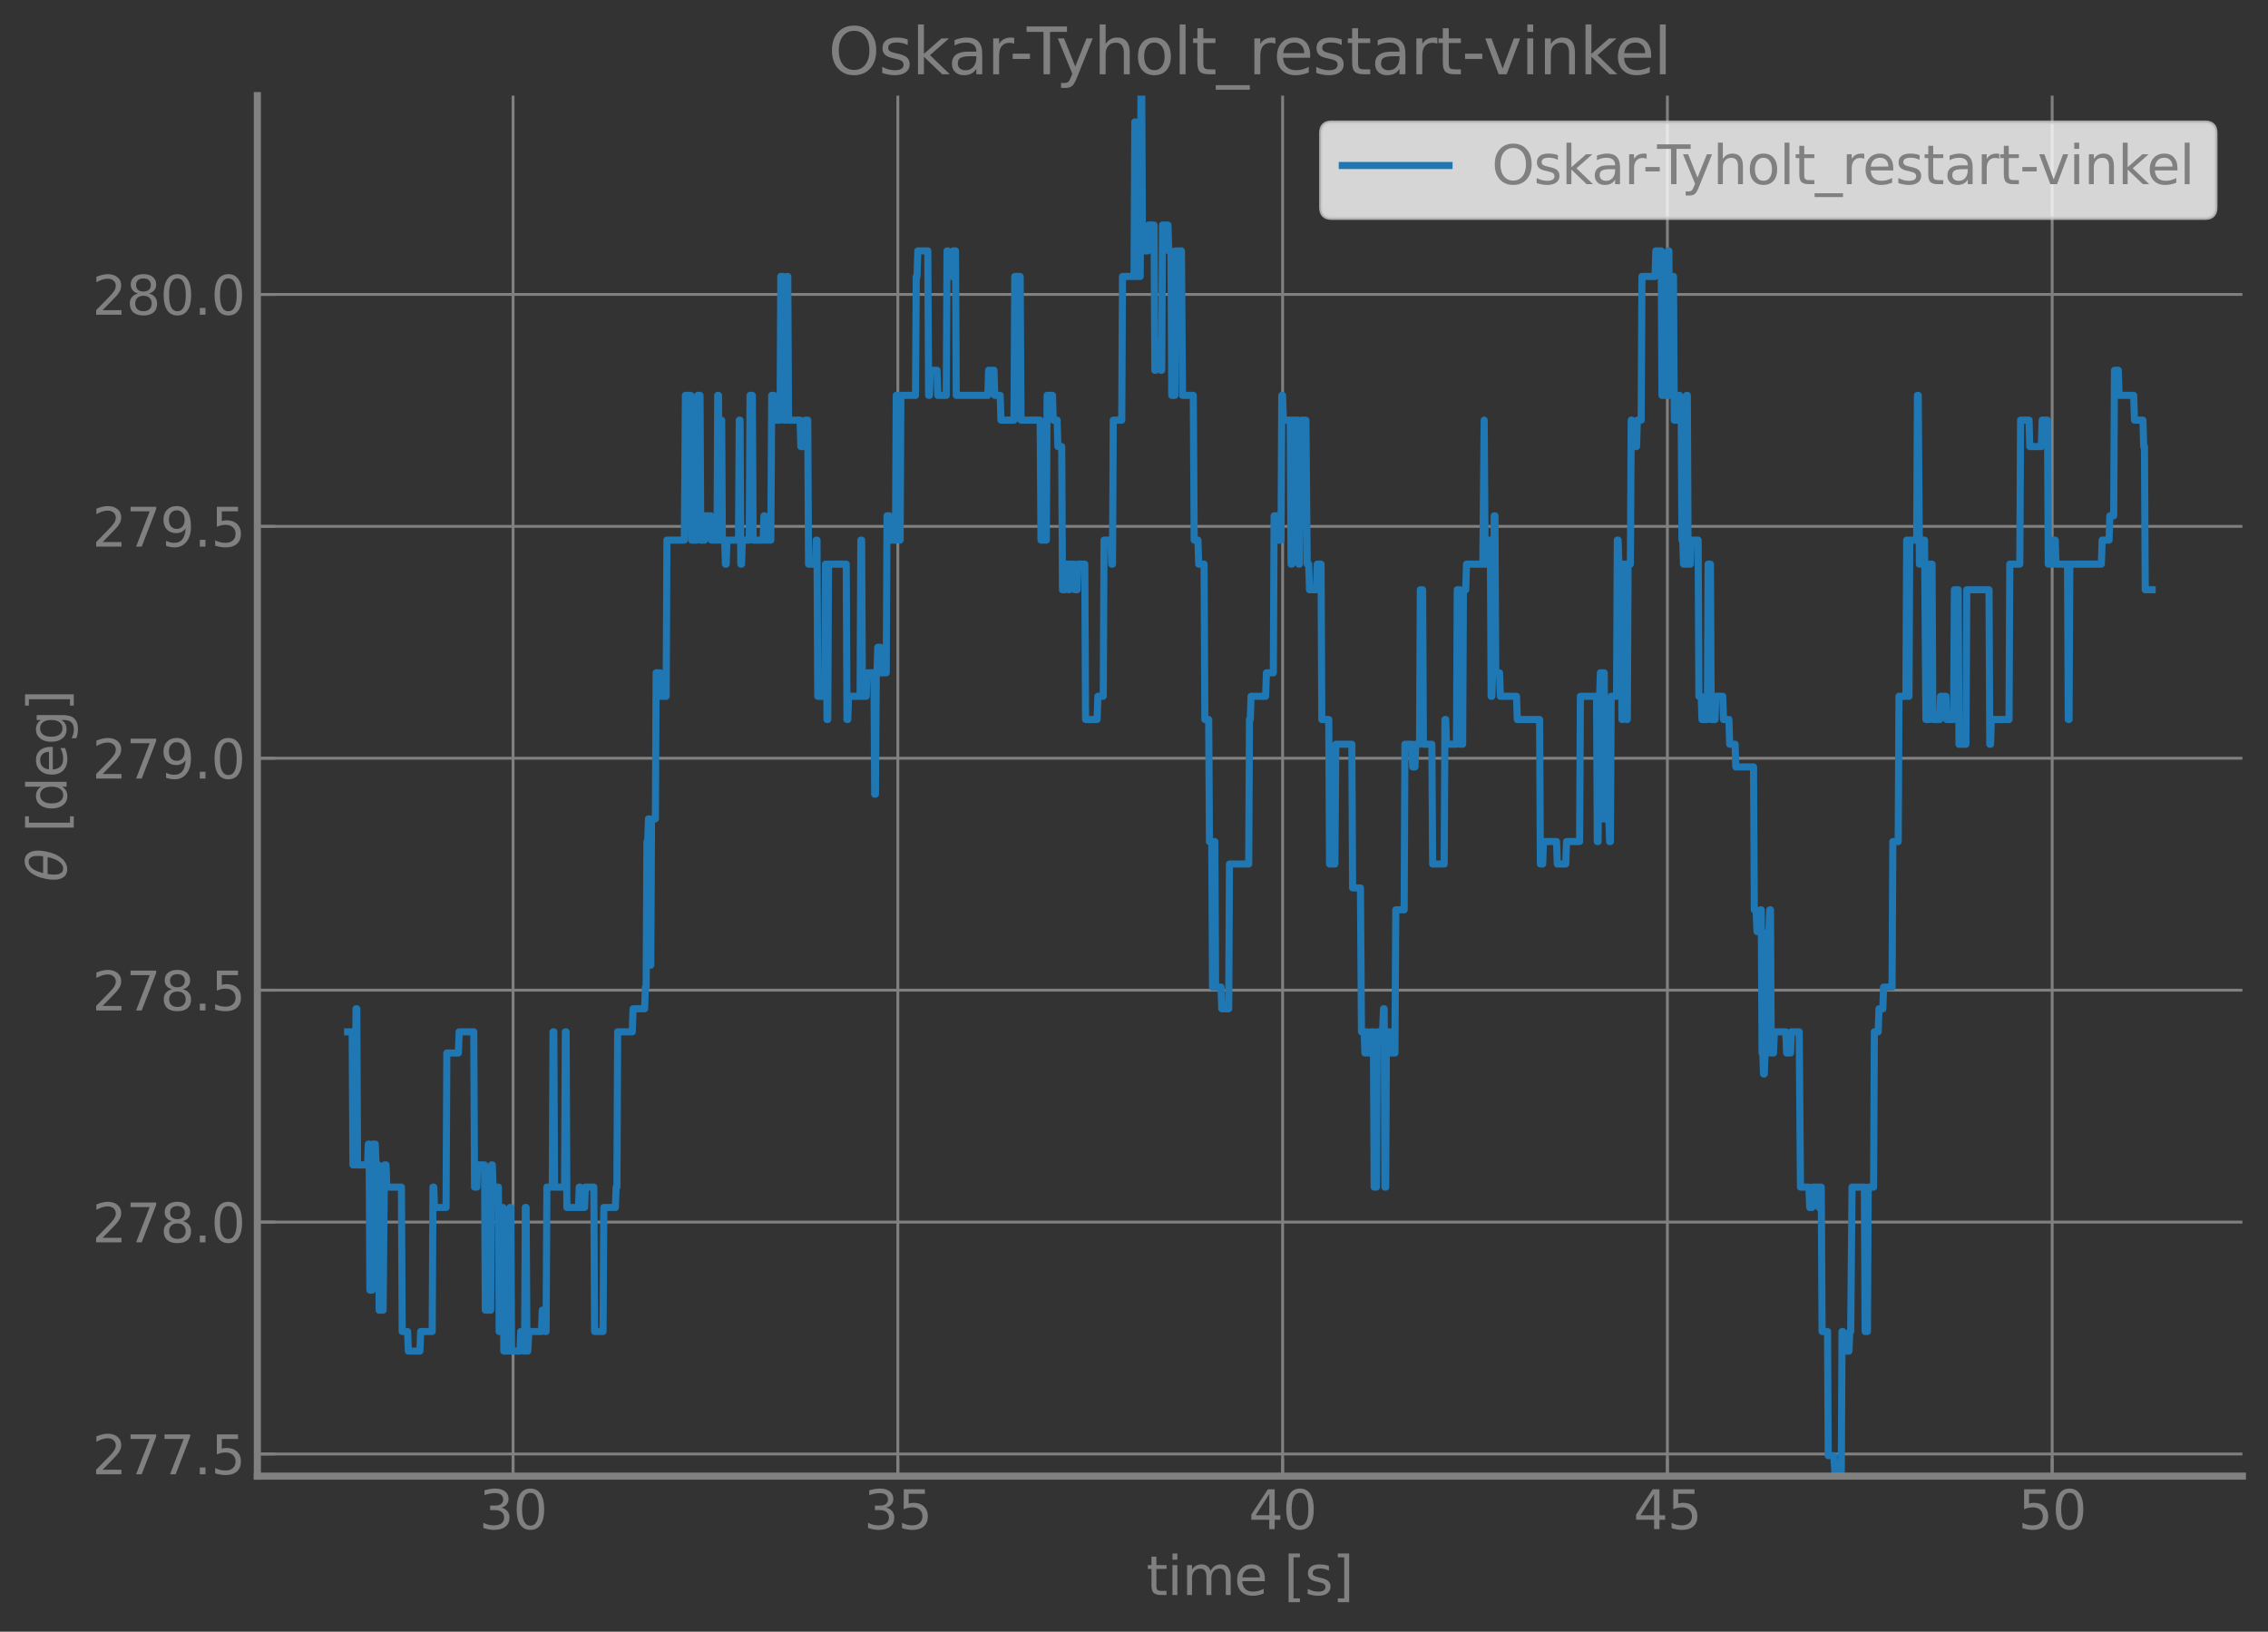 <?xml version="1.0" encoding="utf-8" standalone="no"?>
<!DOCTYPE svg PUBLIC "-//W3C//DTD SVG 1.1//EN"
  "http://www.w3.org/Graphics/SVG/1.1/DTD/svg11.dtd">
<svg xmlns:xlink="http://www.w3.org/1999/xlink" width="637.542pt" height="458.692pt" viewBox="0 0 637.542 458.692" xmlns="http://www.w3.org/2000/svg" version="1.1">
 <rect x="0" y="0" width="637.542" height="458.692" fill="#333333" stroke="none"/>
 <defs>
  <style type="text/css">*{stroke-linejoin: round; stroke-linecap: butt}</style>
 </defs>
 <g id="figure_1">
  <g id="patch_1">
   <path d="M 0 458.692 
L 637.542 458.692 
L 637.542 0 
L 0 0 
L 0 458.692 
z
" style="fill: none"/>
  </g>
  <g id="axes_1">
   <g id="patch_2">
    <path d="M 72.342 414.957 
L 630.342 414.957 
L 630.342 26.877 
L 72.342 26.877 
L 72.342 414.957 
z
" style="fill: none"/>
   </g>
   <g id="matplotlib.axis_1">
    <g id="xtick_1">
     <g id="line2d_1">
      <path d="M 144.223 414.957 
L 144.223 26.877 
" clip-path="url(#pa1b79bdb3d)" style="fill: none; stroke: #808080; stroke-width: 0.8; stroke-linecap: square"/>
     </g>
     <g id="line2d_2">
      <defs>
       <path id="mcc05d9f536" d="M 0 0 
L 0 -5 
" style="stroke: #808080; stroke-width: 0.8"/>
      </defs>
      <g>
       <use xlink:href="#mcc05d9f536" x="144.223" y="414.957" style="fill: #808080; stroke: #808080; stroke-width: 0.8"/>
      </g>
     </g>
     <g id="text_1">
      <!-- 30 -->
      <g style="fill: #808080" transform="translate(134.679 429.855) scale(0.15 -0.15)">
       <defs>
        <path id="DejaVuSans-33" d="M 2597 2516 
Q 3050 2419 3304 2112 
Q 3559 1806 3559 1356 
Q 3559 666 3084 287 
Q 2609 -91 1734 -91 
Q 1441 -91 1130 -33 
Q 819 25 488 141 
L 488 750 
Q 750 597 1062 519 
Q 1375 441 1716 441 
Q 2309 441 2620 675 
Q 2931 909 2931 1356 
Q 2931 1769 2642 2001 
Q 2353 2234 1838 2234 
L 1294 2234 
L 1294 2753 
L 1863 2753 
Q 2328 2753 2575 2939 
Q 2822 3125 2822 3475 
Q 2822 3834 2567 4026 
Q 2313 4219 1838 4219 
Q 1578 4219 1281 4162 
Q 984 4106 628 3988 
L 628 4550 
Q 988 4650 1302 4700 
Q 1616 4750 1894 4750 
Q 2613 4750 3031 4423 
Q 3450 4097 3450 3541 
Q 3450 3153 3228 2886 
Q 3006 2619 2597 2516 
z
" transform="scale(0.016)"/>
        <path id="DejaVuSans-30" d="M 2034 4250 
Q 1547 4250 1301 3770 
Q 1056 3291 1056 2328 
Q 1056 1369 1301 889 
Q 1547 409 2034 409 
Q 2525 409 2770 889 
Q 3016 1369 3016 2328 
Q 3016 3291 2770 3770 
Q 2525 4250 2034 4250 
z
M 2034 4750 
Q 2819 4750 3233 4129 
Q 3647 3509 3647 2328 
Q 3647 1150 3233 529 
Q 2819 -91 2034 -91 
Q 1250 -91 836 529 
Q 422 1150 422 2328 
Q 422 3509 836 4129 
Q 1250 4750 2034 4750 
z
" transform="scale(0.016)"/>
       </defs>
       <use xlink:href="#DejaVuSans-33"/>
       <use xlink:href="#DejaVuSans-30" x="63.623"/>
      </g>
     </g>
    </g>
    <g id="xtick_2">
     <g id="line2d_3">
      <path d="M 252.385 414.957 
L 252.385 26.877 
" clip-path="url(#pa1b79bdb3d)" style="fill: none; stroke: #808080; stroke-width: 0.8; stroke-linecap: square"/>
     </g>
     <g id="line2d_4">
      <g>
       <use xlink:href="#mcc05d9f536" x="252.385" y="414.957" style="fill: #808080; stroke: #808080; stroke-width: 0.8"/>
      </g>
     </g>
     <g id="text_2">
      <!-- 35 -->
      <g style="fill: #808080" transform="translate(242.841 429.855) scale(0.15 -0.15)">
       <defs>
        <path id="DejaVuSans-35" d="M 691 4666 
L 3169 4666 
L 3169 4134 
L 1269 4134 
L 1269 2991 
Q 1406 3038 1543 3061 
Q 1681 3084 1819 3084 
Q 2600 3084 3056 2656 
Q 3513 2228 3513 1497 
Q 3513 744 3044 326 
Q 2575 -91 1722 -91 
Q 1428 -91 1123 -41 
Q 819 9 494 109 
L 494 744 
Q 775 591 1075 516 
Q 1375 441 1709 441 
Q 2250 441 2565 725 
Q 2881 1009 2881 1497 
Q 2881 1984 2565 2268 
Q 2250 2553 1709 2553 
Q 1456 2553 1204 2497 
Q 953 2441 691 2322 
L 691 4666 
z
" transform="scale(0.016)"/>
       </defs>
       <use xlink:href="#DejaVuSans-33"/>
       <use xlink:href="#DejaVuSans-35" x="63.623"/>
      </g>
     </g>
    </g>
    <g id="xtick_3">
     <g id="line2d_5">
      <path d="M 360.547 414.957 
L 360.547 26.877 
" clip-path="url(#pa1b79bdb3d)" style="fill: none; stroke: #808080; stroke-width: 0.8; stroke-linecap: square"/>
     </g>
     <g id="line2d_6">
      <g>
       <use xlink:href="#mcc05d9f536" x="360.547" y="414.957" style="fill: #808080; stroke: #808080; stroke-width: 0.8"/>
      </g>
     </g>
     <g id="text_3">
      <!-- 40 -->
      <g style="fill: #808080" transform="translate(351.003 429.855) scale(0.15 -0.15)">
       <defs>
        <path id="DejaVuSans-34" d="M 2419 4116 
L 825 1625 
L 2419 1625 
L 2419 4116 
z
M 2253 4666 
L 3047 4666 
L 3047 1625 
L 3713 1625 
L 3713 1100 
L 3047 1100 
L 3047 0 
L 2419 0 
L 2419 1100 
L 313 1100 
L 313 1709 
L 2253 4666 
z
" transform="scale(0.016)"/>
       </defs>
       <use xlink:href="#DejaVuSans-34"/>
       <use xlink:href="#DejaVuSans-30" x="63.623"/>
      </g>
     </g>
    </g>
    <g id="xtick_4">
     <g id="line2d_7">
      <path d="M 468.709 414.957 
L 468.709 26.877 
" clip-path="url(#pa1b79bdb3d)" style="fill: none; stroke: #808080; stroke-width: 0.8; stroke-linecap: square"/>
     </g>
     <g id="line2d_8">
      <g>
       <use xlink:href="#mcc05d9f536" x="468.709" y="414.957" style="fill: #808080; stroke: #808080; stroke-width: 0.8"/>
      </g>
     </g>
     <g id="text_4">
      <!-- 45 -->
      <g style="fill: #808080" transform="translate(459.165 429.855) scale(0.15 -0.15)">
       <use xlink:href="#DejaVuSans-34"/>
       <use xlink:href="#DejaVuSans-35" x="63.623"/>
      </g>
     </g>
    </g>
    <g id="xtick_5">
     <g id="line2d_9">
      <path d="M 576.87 414.957 
L 576.87 26.877 
" clip-path="url(#pa1b79bdb3d)" style="fill: none; stroke: #808080; stroke-width: 0.8; stroke-linecap: square"/>
     </g>
     <g id="line2d_10">
      <g>
       <use xlink:href="#mcc05d9f536" x="576.87" y="414.957" style="fill: #808080; stroke: #808080; stroke-width: 0.8"/>
      </g>
     </g>
     <g id="text_5">
      <!-- 50 -->
      <g style="fill: #808080" transform="translate(567.327 429.855) scale(0.15 -0.15)">
       <use xlink:href="#DejaVuSans-35"/>
       <use xlink:href="#DejaVuSans-30" x="63.623"/>
      </g>
     </g>
    </g>
    <g id="text_6">
     <!-- time [s] -->
     <g style="fill: #808080" transform="translate(322.255 448.372) scale(0.15 -0.15)">
      <defs>
       <path id="DejaVuSans-74" d="M 1172 4494 
L 1172 3500 
L 2356 3500 
L 2356 3053 
L 1172 3053 
L 1172 1153 
Q 1172 725 1289 603 
Q 1406 481 1766 481 
L 2356 481 
L 2356 0 
L 1766 0 
Q 1100 0 847 248 
Q 594 497 594 1153 
L 594 3053 
L 172 3053 
L 172 3500 
L 594 3500 
L 594 4494 
L 1172 4494 
z
" transform="scale(0.016)"/>
       <path id="DejaVuSans-69" d="M 603 3500 
L 1178 3500 
L 1178 0 
L 603 0 
L 603 3500 
z
M 603 4863 
L 1178 4863 
L 1178 4134 
L 603 4134 
L 603 4863 
z
" transform="scale(0.016)"/>
       <path id="DejaVuSans-6d" d="M 3328 2828 
Q 3544 3216 3844 3400 
Q 4144 3584 4550 3584 
Q 5097 3584 5394 3201 
Q 5691 2819 5691 2113 
L 5691 0 
L 5113 0 
L 5113 2094 
Q 5113 2597 4934 2840 
Q 4756 3084 4391 3084 
Q 3944 3084 3684 2787 
Q 3425 2491 3425 1978 
L 3425 0 
L 2847 0 
L 2847 2094 
Q 2847 2600 2669 2842 
Q 2491 3084 2119 3084 
Q 1678 3084 1418 2786 
Q 1159 2488 1159 1978 
L 1159 0 
L 581 0 
L 581 3500 
L 1159 3500 
L 1159 2956 
Q 1356 3278 1631 3431 
Q 1906 3584 2284 3584 
Q 2666 3584 2933 3390 
Q 3200 3197 3328 2828 
z
" transform="scale(0.016)"/>
       <path id="DejaVuSans-65" d="M 3597 1894 
L 3597 1613 
L 953 1613 
Q 991 1019 1311 708 
Q 1631 397 2203 397 
Q 2534 397 2845 478 
Q 3156 559 3463 722 
L 3463 178 
Q 3153 47 2828 -22 
Q 2503 -91 2169 -91 
Q 1331 -91 842 396 
Q 353 884 353 1716 
Q 353 2575 817 3079 
Q 1281 3584 2069 3584 
Q 2775 3584 3186 3129 
Q 3597 2675 3597 1894 
z
M 3022 2063 
Q 3016 2534 2758 2815 
Q 2500 3097 2075 3097 
Q 1594 3097 1305 2825 
Q 1016 2553 972 2059 
L 3022 2063 
z
" transform="scale(0.016)"/>
       <path id="DejaVuSans-20" transform="scale(0.016)"/>
       <path id="DejaVuSans-5b" d="M 550 4863 
L 1875 4863 
L 1875 4416 
L 1125 4416 
L 1125 -397 
L 1875 -397 
L 1875 -844 
L 550 -844 
L 550 4863 
z
" transform="scale(0.016)"/>
       <path id="DejaVuSans-73" d="M 2834 3397 
L 2834 2853 
Q 2591 2978 2328 3040 
Q 2066 3103 1784 3103 
Q 1356 3103 1142 2972 
Q 928 2841 928 2578 
Q 928 2378 1081 2264 
Q 1234 2150 1697 2047 
L 1894 2003 
Q 2506 1872 2764 1633 
Q 3022 1394 3022 966 
Q 3022 478 2636 193 
Q 2250 -91 1575 -91 
Q 1294 -91 989 -36 
Q 684 19 347 128 
L 347 722 
Q 666 556 975 473 
Q 1284 391 1588 391 
Q 1994 391 2212 530 
Q 2431 669 2431 922 
Q 2431 1156 2273 1281 
Q 2116 1406 1581 1522 
L 1381 1569 
Q 847 1681 609 1914 
Q 372 2147 372 2553 
Q 372 3047 722 3315 
Q 1072 3584 1716 3584 
Q 2034 3584 2315 3537 
Q 2597 3491 2834 3397 
z
" transform="scale(0.016)"/>
       <path id="DejaVuSans-5d" d="M 1947 4863 
L 1947 -844 
L 622 -844 
L 622 -397 
L 1369 -397 
L 1369 4416 
L 622 4416 
L 622 4863 
L 1947 4863 
z
" transform="scale(0.016)"/>
      </defs>
      <use xlink:href="#DejaVuSans-74"/>
      <use xlink:href="#DejaVuSans-69" x="39.209"/>
      <use xlink:href="#DejaVuSans-6d" x="66.992"/>
      <use xlink:href="#DejaVuSans-65" x="164.404"/>
      <use xlink:href="#DejaVuSans-20" x="225.928"/>
      <use xlink:href="#DejaVuSans-5b" x="257.715"/>
      <use xlink:href="#DejaVuSans-73" x="296.729"/>
      <use xlink:href="#DejaVuSans-5d" x="348.828"/>
     </g>
    </g>
   </g>
   <g id="matplotlib.axis_2">
    <g id="ytick_1">
     <g id="line2d_11">
      <path d="M 72.342 408.735 
L 630.342 408.735 
" clip-path="url(#pa1b79bdb3d)" style="fill: none; stroke: #808080; stroke-width: 0.8; stroke-linecap: square"/>
     </g>
     <g id="line2d_12">
      <defs>
       <path id="m874eb54f07" d="M 0 0 
L 5 0 
" style="stroke: #808080; stroke-width: 0.8"/>
      </defs>
      <g>
       <use xlink:href="#m874eb54f07" x="72.342" y="408.735" style="fill: #808080; stroke: #808080; stroke-width: 0.8"/>
      </g>
     </g>
     <g id="text_7">
      <!-- 277.5 -->
      <g style="fill: #808080" transform="translate(25.9 414.434) scale(0.15 -0.15)">
       <defs>
        <path id="DejaVuSans-32" d="M 1228 531 
L 3431 531 
L 3431 0 
L 469 0 
L 469 531 
Q 828 903 1448 1529 
Q 2069 2156 2228 2338 
Q 2531 2678 2651 2914 
Q 2772 3150 2772 3378 
Q 2772 3750 2511 3984 
Q 2250 4219 1831 4219 
Q 1534 4219 1204 4116 
Q 875 4013 500 3803 
L 500 4441 
Q 881 4594 1212 4672 
Q 1544 4750 1819 4750 
Q 2544 4750 2975 4387 
Q 3406 4025 3406 3419 
Q 3406 3131 3298 2873 
Q 3191 2616 2906 2266 
Q 2828 2175 2409 1742 
Q 1991 1309 1228 531 
z
" transform="scale(0.016)"/>
        <path id="DejaVuSans-37" d="M 525 4666 
L 3525 4666 
L 3525 4397 
L 1831 0 
L 1172 0 
L 2766 4134 
L 525 4134 
L 525 4666 
z
" transform="scale(0.016)"/>
        <path id="DejaVuSans-2e" d="M 684 794 
L 1344 794 
L 1344 0 
L 684 0 
L 684 794 
z
" transform="scale(0.016)"/>
       </defs>
       <use xlink:href="#DejaVuSans-32"/>
       <use xlink:href="#DejaVuSans-37" x="63.623"/>
       <use xlink:href="#DejaVuSans-37" x="127.246"/>
       <use xlink:href="#DejaVuSans-2e" x="190.869"/>
       <use xlink:href="#DejaVuSans-35" x="222.656"/>
      </g>
     </g>
    </g>
    <g id="ytick_2">
     <g id="line2d_13">
      <path d="M 72.342 343.542 
L 630.342 343.542 
" clip-path="url(#pa1b79bdb3d)" style="fill: none; stroke: #808080; stroke-width: 0.8; stroke-linecap: square"/>
     </g>
     <g id="line2d_14">
      <g>
       <use xlink:href="#m874eb54f07" x="72.342" y="343.542" style="fill: #808080; stroke: #808080; stroke-width: 0.8"/>
      </g>
     </g>
     <g id="text_8">
      <!-- 278.0 -->
      <g style="fill: #808080" transform="translate(25.9 349.241) scale(0.15 -0.15)">
       <defs>
        <path id="DejaVuSans-38" d="M 2034 2216 
Q 1584 2216 1326 1975 
Q 1069 1734 1069 1313 
Q 1069 891 1326 650 
Q 1584 409 2034 409 
Q 2484 409 2743 651 
Q 3003 894 3003 1313 
Q 3003 1734 2745 1975 
Q 2488 2216 2034 2216 
z
M 1403 2484 
Q 997 2584 770 2862 
Q 544 3141 544 3541 
Q 544 4100 942 4425 
Q 1341 4750 2034 4750 
Q 2731 4750 3128 4425 
Q 3525 4100 3525 3541 
Q 3525 3141 3298 2862 
Q 3072 2584 2669 2484 
Q 3125 2378 3379 2068 
Q 3634 1759 3634 1313 
Q 3634 634 3220 271 
Q 2806 -91 2034 -91 
Q 1263 -91 848 271 
Q 434 634 434 1313 
Q 434 1759 690 2068 
Q 947 2378 1403 2484 
z
M 1172 3481 
Q 1172 3119 1398 2916 
Q 1625 2713 2034 2713 
Q 2441 2713 2670 2916 
Q 2900 3119 2900 3481 
Q 2900 3844 2670 4047 
Q 2441 4250 2034 4250 
Q 1625 4250 1398 4047 
Q 1172 3844 1172 3481 
z
" transform="scale(0.016)"/>
       </defs>
       <use xlink:href="#DejaVuSans-32"/>
       <use xlink:href="#DejaVuSans-37" x="63.623"/>
       <use xlink:href="#DejaVuSans-38" x="127.246"/>
       <use xlink:href="#DejaVuSans-2e" x="190.869"/>
       <use xlink:href="#DejaVuSans-30" x="222.656"/>
      </g>
     </g>
    </g>
    <g id="ytick_3">
     <g id="line2d_15">
      <path d="M 72.342 278.349 
L 630.342 278.349 
" clip-path="url(#pa1b79bdb3d)" style="fill: none; stroke: #808080; stroke-width: 0.8; stroke-linecap: square"/>
     </g>
     <g id="line2d_16">
      <g>
       <use xlink:href="#m874eb54f07" x="72.342" y="278.349" style="fill: #808080; stroke: #808080; stroke-width: 0.8"/>
      </g>
     </g>
     <g id="text_9">
      <!-- 278.5 -->
      <g style="fill: #808080" transform="translate(25.9 284.048) scale(0.15 -0.15)">
       <use xlink:href="#DejaVuSans-32"/>
       <use xlink:href="#DejaVuSans-37" x="63.623"/>
       <use xlink:href="#DejaVuSans-38" x="127.246"/>
       <use xlink:href="#DejaVuSans-2e" x="190.869"/>
       <use xlink:href="#DejaVuSans-35" x="222.656"/>
      </g>
     </g>
    </g>
    <g id="ytick_4">
     <g id="line2d_17">
      <path d="M 72.342 213.156 
L 630.342 213.156 
" clip-path="url(#pa1b79bdb3d)" style="fill: none; stroke: #808080; stroke-width: 0.8; stroke-linecap: square"/>
     </g>
     <g id="line2d_18">
      <g>
       <use xlink:href="#m874eb54f07" x="72.342" y="213.156" style="fill: #808080; stroke: #808080; stroke-width: 0.8"/>
      </g>
     </g>
     <g id="text_10">
      <!-- 279.0 -->
      <g style="fill: #808080" transform="translate(25.9 218.855) scale(0.15 -0.15)">
       <defs>
        <path id="DejaVuSans-39" d="M 703 97 
L 703 672 
Q 941 559 1184 500 
Q 1428 441 1663 441 
Q 2288 441 2617 861 
Q 2947 1281 2994 2138 
Q 2813 1869 2534 1725 
Q 2256 1581 1919 1581 
Q 1219 1581 811 2004 
Q 403 2428 403 3163 
Q 403 3881 828 4315 
Q 1253 4750 1959 4750 
Q 2769 4750 3195 4129 
Q 3622 3509 3622 2328 
Q 3622 1225 3098 567 
Q 2575 -91 1691 -91 
Q 1453 -91 1209 -44 
Q 966 3 703 97 
z
M 1959 2075 
Q 2384 2075 2632 2365 
Q 2881 2656 2881 3163 
Q 2881 3666 2632 3958 
Q 2384 4250 1959 4250 
Q 1534 4250 1286 3958 
Q 1038 3666 1038 3163 
Q 1038 2656 1286 2365 
Q 1534 2075 1959 2075 
z
" transform="scale(0.016)"/>
       </defs>
       <use xlink:href="#DejaVuSans-32"/>
       <use xlink:href="#DejaVuSans-37" x="63.623"/>
       <use xlink:href="#DejaVuSans-39" x="127.246"/>
       <use xlink:href="#DejaVuSans-2e" x="190.869"/>
       <use xlink:href="#DejaVuSans-30" x="222.656"/>
      </g>
     </g>
    </g>
    <g id="ytick_5">
     <g id="line2d_19">
      <path d="M 72.342 147.963 
L 630.342 147.963 
" clip-path="url(#pa1b79bdb3d)" style="fill: none; stroke: #808080; stroke-width: 0.8; stroke-linecap: square"/>
     </g>
     <g id="line2d_20">
      <g>
       <use xlink:href="#m874eb54f07" x="72.342" y="147.963" style="fill: #808080; stroke: #808080; stroke-width: 0.8"/>
      </g>
     </g>
     <g id="text_11">
      <!-- 279.5 -->
      <g style="fill: #808080" transform="translate(25.9 153.662) scale(0.15 -0.15)">
       <use xlink:href="#DejaVuSans-32"/>
       <use xlink:href="#DejaVuSans-37" x="63.623"/>
       <use xlink:href="#DejaVuSans-39" x="127.246"/>
       <use xlink:href="#DejaVuSans-2e" x="190.869"/>
       <use xlink:href="#DejaVuSans-35" x="222.656"/>
      </g>
     </g>
    </g>
    <g id="ytick_6">
     <g id="line2d_21">
      <path d="M 72.342 82.77 
L 630.342 82.77 
" clip-path="url(#pa1b79bdb3d)" style="fill: none; stroke: #808080; stroke-width: 0.8; stroke-linecap: square"/>
     </g>
     <g id="line2d_22">
      <g>
       <use xlink:href="#m874eb54f07" x="72.342" y="82.77" style="fill: #808080; stroke: #808080; stroke-width: 0.8"/>
      </g>
     </g>
     <g id="text_12">
      <!-- 280.0 -->
      <g style="fill: #808080" transform="translate(25.9 88.469) scale(0.15 -0.15)">
       <use xlink:href="#DejaVuSans-32"/>
       <use xlink:href="#DejaVuSans-38" x="63.623"/>
       <use xlink:href="#DejaVuSans-30" x="127.246"/>
       <use xlink:href="#DejaVuSans-2e" x="190.869"/>
       <use xlink:href="#DejaVuSans-30" x="222.656"/>
      </g>
     </g>
    </g>
    <g id="text_13">
     <!-- $\theta$ [deg] -->
     <g style="fill: #808080" transform="translate(18.75 247.917) rotate(-90) scale(0.15 -0.15)">
      <defs>
       <path id="DejaVuSans-Oblique-3b8" d="M 2913 2219 
L 925 2219 
Q 791 1284 928 888 
Q 1100 400 1566 400 
Q 2034 400 2391 891 
Q 2703 1322 2913 2219 
z
M 3009 2750 
Q 3094 3638 2984 3950 
Q 2813 4444 2353 4444 
Q 1875 4444 1525 3956 
Q 1250 3563 1034 2750 
L 3009 2750 
z
M 2444 4913 
Q 3194 4913 3494 4250 
Q 3794 3591 3566 2422 
Q 3341 1256 2781 594 
Q 2225 -72 1475 -72 
Q 722 -72 425 594 
Q 128 1256 353 2422 
Q 581 3591 1134 4250 
Q 1691 4913 2444 4913 
z
" transform="scale(0.016)"/>
       <path id="DejaVuSans-64" d="M 2906 2969 
L 2906 4863 
L 3481 4863 
L 3481 0 
L 2906 0 
L 2906 525 
Q 2725 213 2448 61 
Q 2172 -91 1784 -91 
Q 1150 -91 751 415 
Q 353 922 353 1747 
Q 353 2572 751 3078 
Q 1150 3584 1784 3584 
Q 2172 3584 2448 3432 
Q 2725 3281 2906 2969 
z
M 947 1747 
Q 947 1113 1208 752 
Q 1469 391 1925 391 
Q 2381 391 2643 752 
Q 2906 1113 2906 1747 
Q 2906 2381 2643 2742 
Q 2381 3103 1925 3103 
Q 1469 3103 1208 2742 
Q 947 2381 947 1747 
z
" transform="scale(0.016)"/>
       <path id="DejaVuSans-67" d="M 2906 1791 
Q 2906 2416 2648 2759 
Q 2391 3103 1925 3103 
Q 1463 3103 1205 2759 
Q 947 2416 947 1791 
Q 947 1169 1205 825 
Q 1463 481 1925 481 
Q 2391 481 2648 825 
Q 2906 1169 2906 1791 
z
M 3481 434 
Q 3481 -459 3084 -895 
Q 2688 -1331 1869 -1331 
Q 1566 -1331 1297 -1286 
Q 1028 -1241 775 -1147 
L 775 -588 
Q 1028 -725 1275 -790 
Q 1522 -856 1778 -856 
Q 2344 -856 2625 -561 
Q 2906 -266 2906 331 
L 2906 616 
Q 2728 306 2450 153 
Q 2172 0 1784 0 
Q 1141 0 747 490 
Q 353 981 353 1791 
Q 353 2603 747 3093 
Q 1141 3584 1784 3584 
Q 2172 3584 2450 3431 
Q 2728 3278 2906 2969 
L 2906 3500 
L 3481 3500 
L 3481 434 
z
" transform="scale(0.016)"/>
      </defs>
      <use xlink:href="#DejaVuSans-Oblique-3b8" transform="translate(0 0.234)"/>
      <use xlink:href="#DejaVuSans-20" transform="translate(61.182 0.234)"/>
      <use xlink:href="#DejaVuSans-5b" transform="translate(92.969 0.234)"/>
      <use xlink:href="#DejaVuSans-64" transform="translate(131.982 0.234)"/>
      <use xlink:href="#DejaVuSans-65" transform="translate(195.459 0.234)"/>
      <use xlink:href="#DejaVuSans-67" transform="translate(256.982 0.234)"/>
      <use xlink:href="#DejaVuSans-5d" transform="translate(320.459 0.234)"/>
     </g>
    </g>
   </g>
   <g id="line2d_23">
    <path d="M 97.706 290.063 
L 98.998 290.063 
L 99.214 327.475 
L 99.863 327.475 
L 100.079 283.578 
L 100.297 283.578 
L 100.513 327.475 
L 103.324 327.475 
L 103.547 321.62 
L 103.758 321.62 
L 103.974 362.668 
L 104.622 362.668 
L 104.84 321.62 
L 105.488 321.62 
L 105.704 327.475 
L 106.357 327.475 
L 106.576 368.303 
L 107.694 368.303 
L 108.083 327.475 
L 108.516 327.475 
L 108.732 333.71 
L 112.844 333.71 
L 113.059 374.303 
L 114.573 374.303 
L 114.79 379.812 
L 118.034 379.812 
L 118.253 374.303 
L 121.495 374.303 
L 121.711 333.71 
L 121.929 333.71 
L 122.144 339.434 
L 125.39 339.434 
L 125.606 296.018 
L 128.854 296.018 
L 129.068 290.063 
L 133.177 290.063 
L 133.393 333.71 
L 134.042 333.71 
L 134.26 327.475 
L 136.21 327.475 
L 136.422 368.303 
L 137.936 368.303 
L 138.179 327.475 
L 138.39 327.475 
L 138.59 333.71 
L 140.101 333.71 
L 140.317 374.303 
L 140.968 374.303 
L 141.181 339.434 
L 141.398 339.434 
L 141.618 379.812 
L 143.128 379.812 
L 143.344 339.434 
L 143.56 339.434 
L 143.777 379.812 
L 146.176 379.812 
L 146.374 374.303 
L 147.044 374.303 
L 147.26 379.812 
L 147.456 379.812 
L 147.672 339.434 
L 147.887 339.434 
L 148.132 379.812 
L 148.363 379.812 
L 148.653 374.303 
L 152.214 374.303 
L 152.431 368.303 
L 153.079 368.303 
L 153.296 374.303 
L 153.511 374.303 
L 153.728 333.71 
L 155.252 333.71 
L 155.459 290.063 
L 155.674 290.063 
L 155.899 333.71 
L 158.703 333.71 
L 158.92 290.063 
L 159.136 290.063 
L 159.352 339.434 
L 162.599 339.434 
L 162.848 333.71 
L 163.076 333.71 
L 163.253 339.434 
L 164.326 339.434 
L 164.545 333.71 
L 166.923 333.71 
L 167.139 374.303 
L 169.521 374.303 
L 169.736 339.434 
L 172.981 339.434 
L 173.197 333.71 
L 173.413 333.71 
L 173.629 290.063 
L 177.74 290.063 
L 177.955 283.578 
L 181.204 283.578 
L 181.421 277.487 
L 181.633 277.487 
L 181.851 236.576 
L 182.065 236.576 
L 182.282 230.198 
L 182.497 230.198 
L 182.715 271.329 
L 182.931 271.329 
L 183.147 230.198 
L 184.231 230.198 
L 184.445 189.138 
L 185.532 189.138 
L 185.745 195.735 
L 187.258 195.735 
L 187.474 151.832 
L 192.365 151.832 
L 192.667 111.141 
L 194.179 111.141 
L 194.422 151.832 
L 195.911 151.832 
L 196.127 111.141 
L 196.778 111.141 
L 196.993 151.832 
L 198.074 151.832 
L 198.292 145.001 
L 199.809 145.001 
L 200.021 151.832 
L 201.562 151.832 
L 201.752 111.141 
L 201.967 111.141 
L 202.184 151.832 
L 202.399 151.832 
L 202.617 118.112 
L 202.863 118.112 
L 203.053 151.832 
L 203.701 151.832 
L 203.916 158.589 
L 204.133 158.589 
L 204.348 151.832 
L 207.592 151.832 
L 207.812 118.112 
L 208.026 118.112 
L 208.241 158.589 
L 208.458 158.589 
L 208.674 151.832 
L 210.622 151.832 
L 210.837 111.141 
L 211.486 111.141 
L 211.704 151.832 
L 214.516 151.832 
L 214.737 145.001 
L 214.948 145.001 
L 215.164 151.832 
L 216.68 151.832 
L 216.933 111.141 
L 217.543 111.141 
L 217.76 118.112 
L 219.275 118.112 
L 219.49 77.712 
L 220.144 77.712 
L 220.366 118.112 
L 221.009 118.112 
L 221.222 77.712 
L 221.444 77.712 
L 221.664 118.112 
L 224.906 118.112 
L 225.116 125.536 
L 226.196 125.536 
L 226.413 118.112 
L 227.061 118.112 
L 227.278 158.589 
L 229.225 158.589 
L 229.44 151.832 
L 229.658 151.832 
L 229.873 195.735 
L 231.821 195.735 
L 232.038 158.589 
L 232.255 158.589 
L 232.47 202.26 
L 232.685 202.26 
L 232.901 158.589 
L 237.877 158.589 
L 238.093 202.26 
L 238.31 202.26 
L 238.525 195.735 
L 241.771 195.735 
L 241.987 151.832 
L 242.204 151.832 
L 242.422 195.735 
L 243.506 195.735 
L 243.718 189.138 
L 245.665 189.138 
L 245.882 223.251 
L 246.098 223.251 
L 246.315 189.138 
L 246.53 189.138 
L 246.746 181.952 
L 247.397 181.952 
L 247.614 189.138 
L 249.126 189.138 
L 249.344 145.001 
L 249.992 145.001 
L 250.208 151.832 
L 251.724 151.832 
L 251.94 111.141 
L 252.615 111.141 
L 252.831 151.832 
L 253.023 151.832 
L 253.237 111.141 
L 257.346 111.141 
L 257.563 77.712 
L 257.779 77.712 
L 257.998 70.528 
L 260.807 70.528 
L 261.036 111.141 
L 261.278 111.141 
L 261.457 104.094 
L 263.404 104.094 
L 263.621 111.141 
L 266 111.141 
L 266.215 70.528 
L 266.432 70.528 
L 266.648 77.712 
L 267.733 77.712 
L 267.948 70.528 
L 268.595 70.528 
L 268.813 111.141 
L 277.682 111.141 
L 277.898 104.094 
L 279.411 104.094 
L 279.628 111.141 
L 281.144 111.141 
L 281.376 118.112 
L 285.037 118.112 
L 285.254 77.712 
L 286.769 77.712 
L 287.015 118.112 
L 292.392 118.112 
L 292.625 151.832 
L 294.125 151.832 
L 294.341 111.141 
L 295.854 111.141 
L 296.07 118.112 
L 297.166 118.112 
L 297.375 125.536 
L 298.451 125.536 
L 298.666 165.784 
L 299.322 165.784 
L 299.535 158.589 
L 300.188 158.589 
L 300.4 165.784 
L 300.614 165.784 
L 300.83 158.589 
L 301.909 158.589 
L 302.126 165.784 
L 302.775 165.784 
L 302.991 158.589 
L 304.939 158.589 
L 305.155 202.26 
L 308.4 202.26 
L 308.617 195.735 
L 310.129 195.735 
L 310.346 151.832 
L 312.294 151.832 
L 312.51 158.589 
L 312.726 158.589 
L 312.941 118.112 
L 315.322 118.112 
L 315.538 77.712 
L 318.783 77.712 
L 318.999 34.289 
L 319.216 34.289 
L 319.432 77.712 
L 320.513 77.712 
L 320.73 26.877 
L 320.946 26.877 
L 321.162 70.528 
L 322.676 70.528 
L 322.893 63.265 
L 324.409 63.265 
L 324.628 104.094 
L 324.842 104.094 
L 325.059 96.418 
L 326.139 96.418 
L 326.355 104.094 
L 326.571 104.094 
L 326.787 63.265 
L 328.314 63.265 
L 328.527 70.528 
L 329.169 70.528 
L 329.384 111.141 
L 330.25 111.141 
L 330.466 70.528 
L 332.103 70.528 
L 332.414 111.141 
L 335.439 111.141 
L 335.69 151.832 
L 336.74 151.832 
L 336.96 158.589 
L 338.468 158.589 
L 338.687 202.26 
L 339.766 202.26 
L 339.981 236.576 
L 340.631 236.576 
L 340.849 277.487 
L 341.069 277.487 
L 341.281 236.576 
L 341.496 236.576 
L 341.712 277.487 
L 343.229 277.487 
L 343.444 283.578 
L 345.391 283.578 
L 345.605 242.885 
L 351.015 242.885 
L 351.232 202.26 
L 351.449 202.26 
L 351.671 195.735 
L 355.773 195.735 
L 355.993 189.138 
L 357.939 189.138 
L 358.154 145.001 
L 358.802 145.001 
L 359.022 151.832 
L 360.101 151.832 
L 360.317 111.141 
L 360.534 111.141 
L 360.755 118.112 
L 362.696 118.112 
L 362.913 158.589 
L 363.132 158.589 
L 363.347 118.112 
L 364.859 118.112 
L 365.102 158.589 
L 365.293 158.589 
L 365.508 125.536 
L 365.725 125.536 
L 365.94 118.112 
L 366.158 118.112 
L 366.373 125.536 
L 366.59 125.536 
L 366.806 118.112 
L 367.096 118.112 
L 367.456 158.589 
L 367.89 158.589 
L 368.104 165.784 
L 370.053 165.784 
L 370.268 158.589 
L 371.35 158.589 
L 371.565 202.26 
L 373.512 202.26 
L 373.738 242.885 
L 375.244 242.885 
L 375.503 209.208 
L 380.008 209.208 
L 380.219 249.602 
L 382.425 249.602 
L 382.713 290.063 
L 383.466 290.063 
L 383.681 296.018 
L 383.895 296.018 
L 384.111 290.063 
L 384.327 290.063 
L 384.567 296.018 
L 385.193 296.018 
L 385.413 290.063 
L 386.059 290.063 
L 386.276 333.71 
L 386.924 333.71 
L 387.142 290.063 
L 388.656 290.063 
L 388.911 283.578 
L 389.098 283.578 
L 389.304 333.71 
L 389.522 333.71 
L 389.736 290.063 
L 390.818 290.063 
L 391.081 296.018 
L 392.125 296.018 
L 392.359 255.77 
L 394.714 255.77 
L 394.928 209.208 
L 396.876 209.208 
L 397.094 215.588 
L 397.757 215.588 
L 397.958 209.208 
L 399.039 209.208 
L 399.257 165.784 
L 399.904 165.784 
L 400.121 209.208 
L 402.502 209.208 
L 402.716 242.885 
L 405.966 242.885 
L 406.179 202.26 
L 406.393 202.26 
L 406.609 209.208 
L 409.423 209.208 
L 409.638 165.784 
L 410.287 165.784 
L 410.504 209.208 
L 411.153 209.208 
L 411.369 165.784 
L 412.018 165.784 
L 412.238 158.589 
L 416.823 158.589 
L 417.21 118.112 
L 417.478 158.589 
L 418.077 158.589 
L 418.292 151.832 
L 418.94 151.832 
L 419.158 195.735 
L 419.374 195.735 
L 419.589 189.138 
L 419.806 189.138 
L 420.022 145.001 
L 420.242 145.001 
L 420.454 189.138 
L 421.537 189.138 
L 421.752 195.735 
L 426.295 195.735 
L 426.514 202.26 
L 432.787 202.26 
L 433.001 242.885 
L 433.652 242.885 
L 433.868 236.576 
L 437.545 236.576 
L 437.76 242.885 
L 440.14 242.885 
L 440.358 236.576 
L 444.034 236.576 
L 444.251 195.735 
L 448.793 195.735 
L 449.009 236.576 
L 449.226 236.576 
L 449.443 195.735 
L 449.659 195.735 
L 449.874 189.138 
L 450.091 189.138 
L 450.31 230.198 
L 450.524 230.198 
L 450.739 189.138 
L 450.956 189.138 
L 451.173 230.198 
L 452.254 230.198 
L 452.47 236.576 
L 452.687 236.576 
L 452.903 195.735 
L 454.417 195.735 
L 454.633 151.832 
L 454.855 151.832 
L 455.067 158.589 
L 455.716 158.589 
L 455.932 202.26 
L 456.147 202.26 
L 456.367 158.589 
L 457.015 158.589 
L 457.23 202.26 
L 457.446 202.26 
L 457.662 158.589 
L 458.311 158.589 
L 458.53 118.112 
L 458.744 118.112 
L 458.96 125.536 
L 460.043 125.536 
L 460.261 118.112 
L 461.34 118.112 
L 461.557 77.712 
L 465.234 77.712 
L 465.454 70.528 
L 466.965 70.528 
L 467.18 111.141 
L 468.695 111.141 
L 468.911 70.528 
L 469.128 70.528 
L 469.343 111.141 
L 469.561 111.141 
L 469.779 77.712 
L 470.427 77.712 
L 470.641 118.112 
L 471.723 118.112 
L 471.941 111.141 
L 472.156 111.141 
L 472.374 118.112 
L 472.604 118.112 
L 472.806 151.832 
L 473.022 151.832 
L 473.239 158.589 
L 473.888 158.589 
L 474.104 111.141 
L 474.32 111.141 
L 474.536 158.589 
L 475.185 158.589 
L 475.402 151.832 
L 477.348 151.832 
L 477.563 195.735 
L 478.213 195.735 
L 478.429 202.26 
L 479.945 202.26 
L 480.159 158.589 
L 480.809 158.589 
L 481.025 202.26 
L 482.107 202.26 
L 482.324 195.735 
L 484.271 195.735 
L 484.486 202.26 
L 486.004 202.26 
L 486.217 209.208 
L 487.734 209.208 
L 487.947 215.588 
L 492.923 215.588 
L 493.144 255.77 
L 493.628 255.77 
L 493.904 261.871 
L 494.656 261.871 
L 494.88 255.77 
L 495.089 255.77 
L 495.318 296.018 
L 495.519 296.018 
L 495.735 301.909 
L 495.951 301.909 
L 496.169 296.018 
L 496.831 296.018 
L 497.033 261.871 
L 497.252 261.871 
L 497.49 255.77 
L 497.683 255.77 
L 497.901 296.018 
L 498.552 296.018 
L 498.765 290.063 
L 502.009 290.063 
L 502.225 296.018 
L 503.315 296.018 
L 503.543 290.063 
L 505.765 290.063 
L 506.119 333.71 
L 508.5 333.71 
L 508.715 339.434 
L 509.365 339.434 
L 509.58 333.71 
L 511.096 333.71 
L 511.311 339.434 
L 511.528 339.434 
L 511.745 333.71 
L 511.961 333.71 
L 512.192 374.303 
L 513.727 374.303 
L 513.917 409.192 
L 515.484 409.192 
L 515.867 414.957 
L 517.587 414.957 
L 517.8 374.303 
L 518.017 374.303 
L 518.233 379.812 
L 519.748 379.812 
L 519.977 374.303 
L 520.239 374.303 
L 520.618 333.71 
L 524.075 333.71 
L 524.291 374.303 
L 524.94 374.303 
L 525.155 333.71 
L 526.671 333.71 
L 526.889 290.063 
L 527.969 290.063 
L 528.187 283.578 
L 529.267 283.578 
L 529.481 277.487 
L 531.862 277.487 
L 532.079 236.576 
L 533.591 236.576 
L 533.811 195.735 
L 535.758 195.735 
L 535.977 151.832 
L 536.188 151.832 
L 536.407 195.735 
L 536.622 195.735 
L 536.837 151.832 
L 538.784 151.832 
L 539 111.141 
L 539.217 111.141 
L 539.558 158.589 
L 540.516 158.589 
L 540.731 151.832 
L 540.992 151.832 
L 541.38 202.26 
L 542.246 202.26 
L 542.462 158.589 
L 543.11 158.589 
L 543.327 202.26 
L 545.274 202.26 
L 545.49 195.735 
L 547.006 195.735 
L 547.22 202.26 
L 549.171 202.26 
L 549.385 165.784 
L 550.466 165.784 
L 550.681 209.208 
L 552.63 209.208 
L 552.867 165.784 
L 559.118 165.784 
L 559.335 209.208 
L 559.55 209.208 
L 559.767 202.26 
L 564.744 202.26 
L 564.958 158.589 
L 567.771 158.589 
L 567.988 118.112 
L 570.367 118.112 
L 570.584 125.536 
L 573.828 125.536 
L 574.044 118.112 
L 575.559 118.112 
L 575.775 158.589 
L 576.86 158.589 
L 577.073 151.832 
L 577.74 151.832 
L 577.939 158.589 
L 581.186 158.589 
L 581.399 202.26 
L 581.617 202.26 
L 581.832 158.589 
L 590.703 158.589 
L 590.918 151.832 
L 592.868 151.832 
L 593.082 145.001 
L 594.166 145.001 
L 594.382 104.094 
L 595.462 104.094 
L 595.678 111.141 
L 599.789 111.141 
L 600.004 118.112 
L 602.383 118.112 
L 602.6 125.536 
L 602.815 125.536 
L 603.037 165.784 
L 604.979 165.784 
L 604.979 165.784 
" clip-path="url(#pa1b79bdb3d)" style="fill: none; stroke: #1f77b4; stroke-width: 2; stroke-linecap: square"/>
   </g>
   <g id="patch_3">
    <path d="M 72.342 414.957 
L 72.342 26.877 
" style="fill: none; stroke: #808080; stroke-width: 2; stroke-linejoin: miter; stroke-linecap: square"/>
   </g>
   <g id="patch_4">
    <path d="M 72.342 414.957 
L 630.342 414.957 
" style="fill: none; stroke: #808080; stroke-width: 2; stroke-linejoin: miter; stroke-linecap: square"/>
   </g>
   <g id="text_14">
    <!-- Oskar-Tyholt_restart-vinkel -->
    <g style="fill: #808080" transform="translate(232.83 20.877) scale(0.18 -0.18)">
     <defs>
      <path id="DejaVuSans-4f" d="M 2522 4238 
Q 1834 4238 1429 3725 
Q 1025 3213 1025 2328 
Q 1025 1447 1429 934 
Q 1834 422 2522 422 
Q 3209 422 3611 934 
Q 4013 1447 4013 2328 
Q 4013 3213 3611 3725 
Q 3209 4238 2522 4238 
z
M 2522 4750 
Q 3503 4750 4090 4092 
Q 4678 3434 4678 2328 
Q 4678 1225 4090 567 
Q 3503 -91 2522 -91 
Q 1538 -91 948 565 
Q 359 1222 359 2328 
Q 359 3434 948 4092 
Q 1538 4750 2522 4750 
z
" transform="scale(0.016)"/>
      <path id="DejaVuSans-6b" d="M 581 4863 
L 1159 4863 
L 1159 1991 
L 2875 3500 
L 3609 3500 
L 1753 1863 
L 3688 0 
L 2938 0 
L 1159 1709 
L 1159 0 
L 581 0 
L 581 4863 
z
" transform="scale(0.016)"/>
      <path id="DejaVuSans-61" d="M 2194 1759 
Q 1497 1759 1228 1600 
Q 959 1441 959 1056 
Q 959 750 1161 570 
Q 1363 391 1709 391 
Q 2188 391 2477 730 
Q 2766 1069 2766 1631 
L 2766 1759 
L 2194 1759 
z
M 3341 1997 
L 3341 0 
L 2766 0 
L 2766 531 
Q 2569 213 2275 61 
Q 1981 -91 1556 -91 
Q 1019 -91 701 211 
Q 384 513 384 1019 
Q 384 1609 779 1909 
Q 1175 2209 1959 2209 
L 2766 2209 
L 2766 2266 
Q 2766 2663 2505 2880 
Q 2244 3097 1772 3097 
Q 1472 3097 1187 3025 
Q 903 2953 641 2809 
L 641 3341 
Q 956 3463 1253 3523 
Q 1550 3584 1831 3584 
Q 2591 3584 2966 3190 
Q 3341 2797 3341 1997 
z
" transform="scale(0.016)"/>
      <path id="DejaVuSans-72" d="M 2631 2963 
Q 2534 3019 2420 3045 
Q 2306 3072 2169 3072 
Q 1681 3072 1420 2755 
Q 1159 2438 1159 1844 
L 1159 0 
L 581 0 
L 581 3500 
L 1159 3500 
L 1159 2956 
Q 1341 3275 1631 3429 
Q 1922 3584 2338 3584 
Q 2397 3584 2469 3576 
Q 2541 3569 2628 3553 
L 2631 2963 
z
" transform="scale(0.016)"/>
      <path id="DejaVuSans-2d" d="M 313 2009 
L 1997 2009 
L 1997 1497 
L 313 1497 
L 313 2009 
z
" transform="scale(0.016)"/>
      <path id="DejaVuSans-54" d="M -19 4666 
L 3928 4666 
L 3928 4134 
L 2272 4134 
L 2272 0 
L 1638 0 
L 1638 4134 
L -19 4134 
L -19 4666 
z
" transform="scale(0.016)"/>
      <path id="DejaVuSans-79" d="M 2059 -325 
Q 1816 -950 1584 -1140 
Q 1353 -1331 966 -1331 
L 506 -1331 
L 506 -850 
L 844 -850 
Q 1081 -850 1212 -737 
Q 1344 -625 1503 -206 
L 1606 56 
L 191 3500 
L 800 3500 
L 1894 763 
L 2988 3500 
L 3597 3500 
L 2059 -325 
z
" transform="scale(0.016)"/>
      <path id="DejaVuSans-68" d="M 3513 2113 
L 3513 0 
L 2938 0 
L 2938 2094 
Q 2938 2591 2744 2837 
Q 2550 3084 2163 3084 
Q 1697 3084 1428 2787 
Q 1159 2491 1159 1978 
L 1159 0 
L 581 0 
L 581 4863 
L 1159 4863 
L 1159 2956 
Q 1366 3272 1645 3428 
Q 1925 3584 2291 3584 
Q 2894 3584 3203 3211 
Q 3513 2838 3513 2113 
z
" transform="scale(0.016)"/>
      <path id="DejaVuSans-6f" d="M 1959 3097 
Q 1497 3097 1228 2736 
Q 959 2375 959 1747 
Q 959 1119 1226 758 
Q 1494 397 1959 397 
Q 2419 397 2687 759 
Q 2956 1122 2956 1747 
Q 2956 2369 2687 2733 
Q 2419 3097 1959 3097 
z
M 1959 3584 
Q 2709 3584 3137 3096 
Q 3566 2609 3566 1747 
Q 3566 888 3137 398 
Q 2709 -91 1959 -91 
Q 1206 -91 779 398 
Q 353 888 353 1747 
Q 353 2609 779 3096 
Q 1206 3584 1959 3584 
z
" transform="scale(0.016)"/>
      <path id="DejaVuSans-6c" d="M 603 4863 
L 1178 4863 
L 1178 0 
L 603 0 
L 603 4863 
z
" transform="scale(0.016)"/>
      <path id="DejaVuSans-5f" d="M 3263 -1063 
L 3263 -1509 
L -63 -1509 
L -63 -1063 
L 3263 -1063 
z
" transform="scale(0.016)"/>
      <path id="DejaVuSans-76" d="M 191 3500 
L 800 3500 
L 1894 563 
L 2988 3500 
L 3597 3500 
L 2284 0 
L 1503 0 
L 191 3500 
z
" transform="scale(0.016)"/>
      <path id="DejaVuSans-6e" d="M 3513 2113 
L 3513 0 
L 2938 0 
L 2938 2094 
Q 2938 2591 2744 2837 
Q 2550 3084 2163 3084 
Q 1697 3084 1428 2787 
Q 1159 2491 1159 1978 
L 1159 0 
L 581 0 
L 581 3500 
L 1159 3500 
L 1159 2956 
Q 1366 3272 1645 3428 
Q 1925 3584 2291 3584 
Q 2894 3584 3203 3211 
Q 3513 2838 3513 2113 
z
" transform="scale(0.016)"/>
     </defs>
     <use xlink:href="#DejaVuSans-4f"/>
     <use xlink:href="#DejaVuSans-73" x="78.711"/>
     <use xlink:href="#DejaVuSans-6b" x="130.811"/>
     <use xlink:href="#DejaVuSans-61" x="186.971"/>
     <use xlink:href="#DejaVuSans-72" x="248.25"/>
     <use xlink:href="#DejaVuSans-2d" x="282.988"/>
     <use xlink:href="#DejaVuSans-54" x="309.947"/>
     <use xlink:href="#DejaVuSans-79" x="355.406"/>
     <use xlink:href="#DejaVuSans-68" x="414.586"/>
     <use xlink:href="#DejaVuSans-6f" x="477.965"/>
     <use xlink:href="#DejaVuSans-6c" x="539.146"/>
     <use xlink:href="#DejaVuSans-74" x="566.93"/>
     <use xlink:href="#DejaVuSans-5f" x="606.139"/>
     <use xlink:href="#DejaVuSans-72" x="656.139"/>
     <use xlink:href="#DejaVuSans-65" x="695.002"/>
     <use xlink:href="#DejaVuSans-73" x="756.525"/>
     <use xlink:href="#DejaVuSans-74" x="808.625"/>
     <use xlink:href="#DejaVuSans-61" x="847.834"/>
     <use xlink:href="#DejaVuSans-72" x="909.113"/>
     <use xlink:href="#DejaVuSans-74" x="950.227"/>
     <use xlink:href="#DejaVuSans-2d" x="989.436"/>
     <use xlink:href="#DejaVuSans-76" x="1022.895"/>
     <use xlink:href="#DejaVuSans-69" x="1082.074"/>
     <use xlink:href="#DejaVuSans-6e" x="1109.857"/>
     <use xlink:href="#DejaVuSans-6b" x="1173.236"/>
     <use xlink:href="#DejaVuSans-65" x="1227.521"/>
     <use xlink:href="#DejaVuSans-6c" x="1289.045"/>
    </g>
   </g>
   <g id="legend_1">
    <g id="patch_5">
     <path d="M 374.323 61.312 
L 619.842 61.312 
Q 622.842 61.312 622.842 58.312 
L 622.842 37.377 
Q 622.842 34.377 619.842 34.377 
L 374.323 34.377 
Q 371.323 34.377 371.323 37.377 
L 371.323 58.312 
Q 371.323 61.312 374.323 61.312 
z
" style="fill: #ffffff; opacity: 0.8; stroke: #cccccc; stroke-linejoin: miter"/>
    </g>
    <g id="line2d_24">
     <path d="M 377.323 46.525 
L 392.323 46.525 
L 407.323 46.525 
" style="fill: none; stroke: #1f77b4; stroke-width: 2; stroke-linecap: square"/>
    </g>
    <g id="text_15">
     <!-- Oskar-Tyholt_restart-vinkel -->
     <g style="fill: #808080" transform="translate(419.323 51.775) scale(0.15 -0.15)">
      <use xlink:href="#DejaVuSans-4f"/>
      <use xlink:href="#DejaVuSans-73" x="78.711"/>
      <use xlink:href="#DejaVuSans-6b" x="130.811"/>
      <use xlink:href="#DejaVuSans-61" x="186.971"/>
      <use xlink:href="#DejaVuSans-72" x="248.25"/>
      <use xlink:href="#DejaVuSans-2d" x="282.988"/>
      <use xlink:href="#DejaVuSans-54" x="309.947"/>
      <use xlink:href="#DejaVuSans-79" x="355.406"/>
      <use xlink:href="#DejaVuSans-68" x="414.586"/>
      <use xlink:href="#DejaVuSans-6f" x="477.965"/>
      <use xlink:href="#DejaVuSans-6c" x="539.146"/>
      <use xlink:href="#DejaVuSans-74" x="566.93"/>
      <use xlink:href="#DejaVuSans-5f" x="606.139"/>
      <use xlink:href="#DejaVuSans-72" x="656.139"/>
      <use xlink:href="#DejaVuSans-65" x="695.002"/>
      <use xlink:href="#DejaVuSans-73" x="756.525"/>
      <use xlink:href="#DejaVuSans-74" x="808.625"/>
      <use xlink:href="#DejaVuSans-61" x="847.834"/>
      <use xlink:href="#DejaVuSans-72" x="909.113"/>
      <use xlink:href="#DejaVuSans-74" x="950.227"/>
      <use xlink:href="#DejaVuSans-2d" x="989.436"/>
      <use xlink:href="#DejaVuSans-76" x="1022.895"/>
      <use xlink:href="#DejaVuSans-69" x="1082.074"/>
      <use xlink:href="#DejaVuSans-6e" x="1109.857"/>
      <use xlink:href="#DejaVuSans-6b" x="1173.236"/>
      <use xlink:href="#DejaVuSans-65" x="1227.521"/>
      <use xlink:href="#DejaVuSans-6c" x="1289.045"/>
     </g>
    </g>
   </g>
  </g>
 </g>
 <defs>
  <clipPath id="pa1b79bdb3d">
   <rect x="72.342" y="26.877" width="558" height="388.08"/>
  </clipPath>
 </defs>
</svg>
